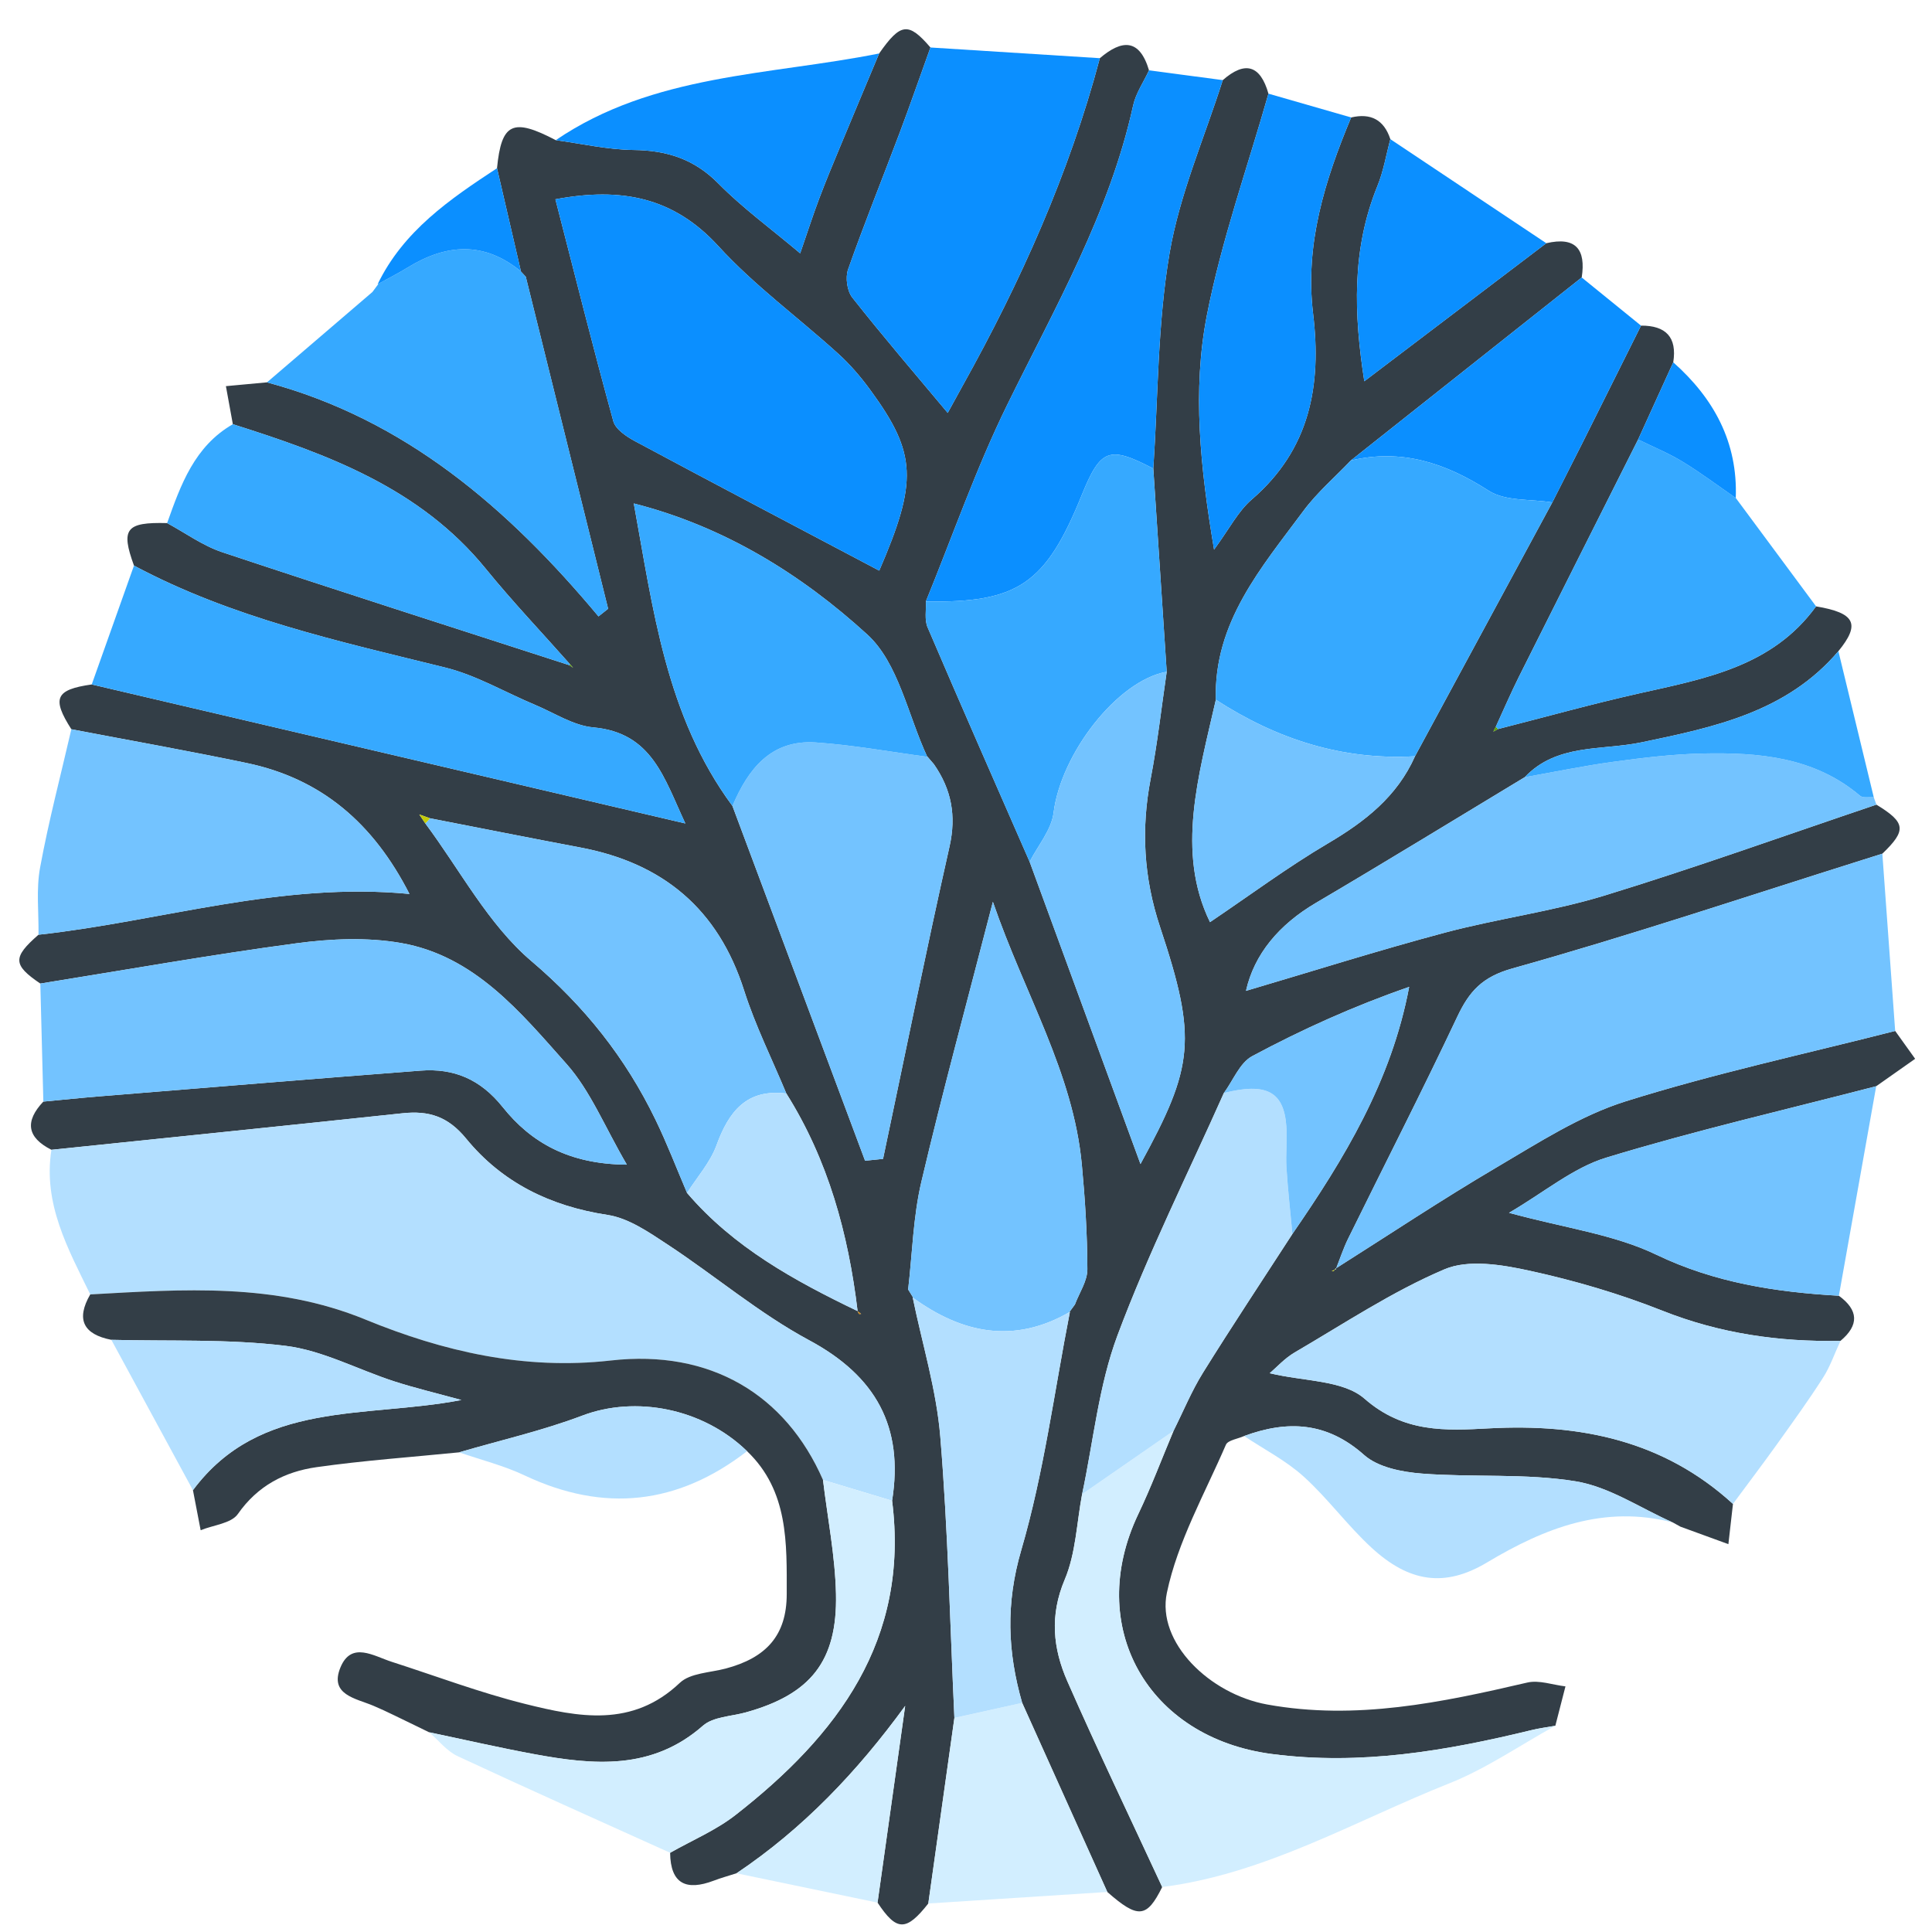 <?xml version="1.0" encoding="UTF-8"?>
<svg width="100px" height="100px" viewBox="0 0 100 100" version="1.1" xmlns="http://www.w3.org/2000/svg" xmlns:xlink="http://www.w3.org/1999/xlink">
    <!-- Generator: Sketch 47.1 (45422) - http://www.bohemiancoding.com/sketch -->
    <title>admindashboard copy</title>
    <desc>Created with Sketch.</desc>
    <defs></defs>
    <g id="Page-1" stroke="none" stroke-width="1" fill="none" fill-rule="evenodd">
        <g id="admindashboard-copy">
            <g id="Page-1" transform="translate(1, 0)">
                <g id="Group-3" transform="translate(0, 1.122)" fill="#333E47">
                    <path d="M44.51,28.414 C46.498,23.805 46.457,22.359 44.055,19.075 C43.56,18.396 43.001,17.741 42.378,17.178 C40.322,15.314 38.046,13.656 36.184,11.618 C33.867,9.084 31.161,8.552 27.748,9.193 C28.734,13.026 29.696,16.865 30.746,20.682 C30.863,21.103 31.432,21.479 31.876,21.718 C36.054,23.958 40.249,26.162 44.51,28.414 M47.002,38.041 L46.995,38.049 C45.993,35.899 45.504,33.191 43.887,31.717 C40.475,28.603 36.479,26.126 31.805,24.937 C32.799,30.343 33.451,35.915 36.911,40.594 C39.201,46.715 41.488,52.837 43.776,58.958 C44.087,58.926 44.396,58.894 44.707,58.861 C45.845,53.47 46.938,48.068 48.148,42.691 C48.507,41.09 48.243,39.734 47.34,38.435 C47.226,38.303 47.114,38.172 47.002,38.041 M43.393,66.741 C43.414,66.79 43.426,66.846 43.461,66.882 C43.478,66.9 43.534,66.885 43.572,66.885 C43.511,66.838 43.451,66.791 43.39,66.744 C42.91,62.743 41.869,58.925 39.701,55.476 C38.963,53.703 38.098,51.97 37.516,50.147 C36.172,45.928 33.316,43.55 29.034,42.743 C26.438,42.253 23.849,41.737 21.257,41.232 C21.072,41.167 20.887,41.102 20.704,41.035 C20.805,41.188 20.908,41.343 21.013,41.496 C22.813,43.906 24.269,46.723 26.504,48.623 C29.272,50.976 31.375,53.632 32.923,56.822 C33.525,58.061 34.019,59.353 34.561,60.623 C36.966,63.441 40.125,65.17 43.393,66.741 M94.179,65.946 C95.196,66.688 95.238,67.465 94.263,68.281 C91.092,68.34 88.029,67.905 85.04,66.718 C82.819,65.838 80.495,65.156 78.158,64.647 C76.735,64.337 75.005,64.049 73.764,64.578 C71.057,65.728 68.566,67.391 66.008,68.882 C65.49,69.187 65.07,69.658 64.72,69.955 C66.485,70.384 68.516,70.302 69.626,71.273 C71.655,73.046 73.816,72.931 76.084,72.809 C80.785,72.556 85.105,73.435 88.698,76.72 L88.461,78.803 C87.634,78.502 86.808,78.2 85.981,77.899 C85.837,77.818 85.693,77.74 85.549,77.661 L85.576,77.678 C83.907,76.94 82.298,75.834 80.555,75.55 C77.952,75.126 75.249,75.356 72.601,75.15 C71.57,75.07 70.331,74.831 69.607,74.188 C67.672,72.47 65.648,72.381 63.396,73.206 C63.07,73.355 62.555,73.418 62.451,73.661 C61.36,76.188 59.955,78.667 59.398,81.318 C58.857,83.884 61.607,86.564 64.592,87.103 C69.179,87.934 73.614,87 78.052,85.967 C78.663,85.825 79.367,86.088 80.028,86.165 C79.854,86.844 79.678,87.523 79.504,88.203 C79.09,88.278 78.673,88.329 78.267,88.429 C73.852,89.505 69.42,90.264 64.838,89.665 C58.382,88.825 55.151,83.055 57.916,77.25 C58.587,75.844 59.135,74.381 59.74,72.943 C60.245,71.934 60.675,70.879 61.269,69.925 C62.772,67.508 64.348,65.137 65.895,62.747 C68.573,58.859 71.014,54.859 71.938,49.959 C69.061,50.958 66.392,52.162 63.816,53.543 C63.17,53.888 62.828,54.8 62.348,55.452 C60.487,59.626 58.435,63.728 56.84,67.999 C55.867,70.603 55.596,73.47 55.01,76.218 C54.729,77.699 54.685,79.279 54.111,80.635 C53.323,82.494 53.504,84.211 54.246,85.899 C55.819,89.478 57.513,93.002 59.155,96.55 C58.358,98.162 57.904,98.203 56.314,96.806 C54.845,93.543 53.376,90.281 51.907,87.018 C51.149,84.387 51.052,81.873 51.861,79.109 C53.034,75.099 53.57,70.9 54.378,66.782 L54.343,66.8 L54.638,66.399 C54.864,65.791 55.284,65.184 55.282,64.576 C55.278,62.767 55.164,60.953 54.995,59.15 C54.545,54.382 52.04,50.353 50.392,45.556 C49.054,50.746 47.787,55.382 46.687,60.059 C46.263,61.867 46.222,63.765 46.005,65.622 C46.095,65.765 46.182,65.909 46.273,66.053 L46.243,66.041 C46.735,68.438 47.47,70.815 47.669,73.237 C48.069,78.078 48.173,82.943 48.399,87.797 C47.949,90.999 47.499,94.2 47.049,97.402 C45.902,98.858 45.408,98.849 44.422,97.356 C44.898,93.962 45.375,90.568 45.852,87.176 C43.37,90.582 40.569,93.528 37.123,95.838 C36.726,95.965 36.325,96.076 35.937,96.223 C34.529,96.755 33.705,96.399 33.685,94.778 C34.822,94.132 36.058,93.614 37.076,92.817 C42.351,88.699 46.085,83.772 45.175,76.555 C45.784,72.731 44.338,70.106 40.881,68.249 C38.298,66.859 36.019,64.915 33.554,63.294 C32.587,62.659 31.534,61.926 30.44,61.761 C27.485,61.311 24.987,60.087 23.126,57.811 C22.187,56.661 21.192,56.356 19.842,56.5 C13.784,57.144 7.723,57.764 1.663,58.391 C0.388,57.75 0.281,56.914 1.243,55.897 C2.208,55.806 3.17,55.705 4.135,55.626 C9.678,55.176 15.22,54.717 20.767,54.294 C22.496,54.162 23.866,54.737 25.022,56.184 C26.487,58.018 28.454,59.141 31.445,59.159 C30.292,57.187 29.563,55.34 28.323,53.947 C25.942,51.272 23.566,48.353 19.755,47.688 C18.001,47.382 16.119,47.465 14.34,47.703 C9.908,48.297 5.502,49.079 1.087,49.787 C-0.339,48.82 -0.352,48.432 0.993,47.259 C7.335,46.565 13.516,44.506 20.193,45.149 C18.326,41.487 15.634,39.179 11.769,38.372 C8.754,37.741 5.719,37.203 2.693,36.623 C1.67,35.018 1.873,34.573 3.748,34.305 C13.898,36.682 24.048,39.058 34.473,41.5 C33.372,39.153 32.757,36.803 29.71,36.528 C28.681,36.435 27.698,35.782 26.702,35.364 C25.146,34.714 23.652,33.826 22.037,33.428 C16.532,32.068 10.995,30.856 5.935,28.153 C5.242,26.25 5.516,25.897 7.651,25.953 C8.598,26.464 9.495,27.123 10.501,27.459 C16.476,29.45 22.476,31.365 28.467,33.306 C28.534,33.352 28.599,33.399 28.664,33.444 C28.613,33.385 28.561,33.325 28.508,33.264 C27.049,31.618 25.529,30.02 24.142,28.315 C20.731,24.128 15.951,22.388 11.052,20.835 L10.693,18.865 C11.402,18.8 12.111,18.735 12.819,18.668 C19.978,20.585 25.311,25.193 29.978,30.782 C30.145,30.652 30.31,30.52 30.476,30.388 C29.057,24.659 27.635,18.932 26.214,13.203 C26.122,13.102 26.028,13 25.934,12.9 L25.964,12.928 C25.551,11.146 25.138,9.365 24.725,7.584 C24.955,5.243 25.537,4.964 27.766,6.132 C29.108,6.314 30.451,6.625 31.796,6.641 C33.525,6.662 34.937,7.111 36.188,8.381 C37.435,9.644 38.89,10.703 40.417,11.99 C40.811,10.847 41.085,9.994 41.401,9.158 C41.742,8.253 42.114,7.361 42.485,6.47 C43.154,4.859 43.831,3.253 44.504,1.646 C45.616,0.056 46.02,0.009 47.16,1.335 C46.631,2.802 46.122,4.276 45.573,5.735 C44.684,8.1 43.735,10.444 42.896,12.825 C42.749,13.243 42.845,13.938 43.114,14.279 C44.708,16.299 46.385,18.252 48.054,20.249 C48.255,19.881 48.534,19.367 48.819,18.856 C51.825,13.467 54.338,7.873 55.928,1.89 C57.069,0.918 57.981,0.865 58.473,2.518 C58.195,3.122 57.793,3.699 57.652,4.332 C56.428,9.908 53.607,14.791 51.129,19.841 C49.517,23.129 48.31,26.614 46.922,30.011 C46.945,30.458 46.845,30.958 47.01,31.344 C48.746,35.402 50.526,39.441 52.295,43.485 C54.242,48.794 56.188,54.105 58.031,59.128 C60.793,54.081 60.978,52.661 59.045,46.859 C58.198,44.315 58.057,41.8 58.558,39.188 C58.91,37.355 59.117,35.496 59.388,33.647 C59.157,30.143 58.926,26.638 58.695,23.134 C58.946,19.414 58.913,15.647 59.535,11.991 C60.055,8.935 61.343,6.009 62.29,3.026 C63.448,2.012 64.235,2.25 64.655,3.726 C63.569,7.546 62.226,11.315 61.467,15.2 C60.71,19.085 61.122,23.058 61.84,27.326 C62.632,26.249 63.081,25.343 63.787,24.735 C66.802,22.141 67.414,18.838 66.964,15.103 C66.534,11.531 67.576,8.203 68.935,4.958 C69.951,4.718 70.635,5.078 70.964,6.081 C70.746,6.89 70.611,7.734 70.296,8.503 C68.954,11.793 69.076,15.144 69.616,18.612 C72.843,16.165 75.94,13.815 79.035,11.467 C80.563,11.111 81.095,11.784 80.869,13.24 C76.885,16.397 72.902,19.555 68.919,22.712 C68.095,23.579 67.17,24.37 66.464,25.323 C64.288,28.261 61.817,31.088 61.932,35.096 C61.037,39.037 59.858,42.978 61.629,46.608 C63.708,45.206 65.658,43.756 67.738,42.529 C69.657,41.399 71.316,40.103 72.24,38.023 C74.608,33.643 76.978,29.262 79.348,24.882 C79.863,23.865 80.382,22.849 80.895,21.829 C81.913,19.797 82.925,17.765 83.94,15.732 C85.223,15.726 85.813,16.328 85.607,17.631 C85.001,18.962 84.395,20.296 83.788,21.628 C81.731,25.72 79.669,29.808 77.62,33.905 C77.195,34.758 76.817,35.635 76.419,36.502 C76.376,36.585 76.334,36.667 76.292,36.749 C76.372,36.705 76.454,36.659 76.532,36.615 C78.969,35.994 81.392,35.317 83.843,34.767 C87.269,34 90.74,33.378 92.999,30.264 C95.023,30.602 95.307,31.172 94.155,32.582 C91.482,35.735 87.725,36.52 83.948,37.305 C81.892,37.731 79.582,37.353 77.919,39.106 C74.319,41.279 70.734,43.478 67.111,45.612 C65.198,46.738 63.917,48.267 63.492,50.164 C66.89,49.162 70.311,48.079 73.773,47.155 C76.51,46.425 79.348,46.058 82.051,45.231 C86.778,43.782 91.435,42.106 96.122,40.526 C97.643,41.455 97.692,41.852 96.431,43.064 L95.404,43.388 C89.372,45.287 83.373,47.3 77.288,49.002 C75.716,49.441 75.051,50.19 74.429,51.503 C72.608,55.362 70.663,59.161 68.779,62.99 C68.528,63.502 68.351,64.05 68.138,64.582 C68.07,64.609 68.001,64.638 67.931,64.665 C67.964,64.668 68.01,64.688 68.026,64.673 C68.063,64.641 68.085,64.591 68.114,64.549 C70.893,62.791 73.632,60.967 76.464,59.3 C78.62,58.032 80.787,56.623 83.14,55.884 C87.72,54.444 92.434,53.429 97.095,52.24 C97.438,52.72 97.782,53.202 98.128,53.682 C97.455,54.155 96.784,54.628 96.113,55.1 C91.448,56.311 86.745,57.393 82.14,58.797 C80.419,59.322 78.925,60.594 77.107,61.653 C80.007,62.444 82.538,62.768 84.723,63.817 C87.769,65.281 90.911,65.756 94.179,65.946" id="Fill-1"></path>
                </g>
                <path d="M1.662,59.514 C7.723,58.885 13.783,58.267 19.843,57.621 C21.193,57.479 22.187,57.783 23.127,58.933 C24.987,61.209 27.485,62.433 30.441,62.883 C31.533,63.048 32.588,63.78 33.553,64.417 C36.018,66.038 38.299,67.982 40.882,69.37 C44.338,71.229 45.785,73.853 45.174,77.677 C43.983,77.318 42.791,76.961 41.599,76.6 C39.662,72.177 35.773,69.835 30.618,70.42 C26.133,70.929 21.929,69.947 17.917,68.3 C13.237,66.38 8.48,66.732 3.671,66.998 C2.518,64.633 1.221,62.306 1.662,59.514" id="Fill-4" fill="#B3DFFF"></path>
                <path d="M3.671,66.999 C8.48,66.732 13.236,66.381 17.916,68.301 C21.93,69.948 26.133,70.928 30.619,70.419 C35.772,69.835 39.662,72.178 41.598,76.601 C41.833,78.567 42.227,80.532 42.271,82.504 C42.347,85.996 40.943,87.707 37.598,88.634 C36.847,88.843 35.913,88.857 35.383,89.323 C32.74,91.643 29.724,91.361 26.645,90.793 C24.828,90.457 23.025,90.042 21.218,89.663 L21.224,89.669 C20.965,89.543 20.704,89.416 20.443,89.288 C19.737,88.954 19.045,88.593 18.327,88.29 C17.406,87.902 16.037,87.722 16.622,86.305 C17.187,84.938 18.339,85.716 19.281,86.017 C21.575,86.755 23.84,87.611 26.174,88.193 C28.936,88.882 31.731,89.434 34.184,87.107 C34.725,86.592 35.754,86.579 36.566,86.363 C38.648,85.808 39.719,84.66 39.721,82.511 C39.722,79.884 39.819,77.169 37.668,75.113 C35.366,72.881 31.886,72.229 29.137,73.272 C27.069,74.055 24.892,74.549 22.763,75.173 C20.303,75.42 17.831,75.593 15.386,75.94 C13.74,76.173 12.334,76.901 11.31,78.367 C10.968,78.855 10.043,78.935 9.386,79.204 C9.254,78.514 9.121,77.823 8.987,77.131 C12.472,72.451 17.895,73.425 22.881,72.464 C21.569,72.104 20.463,71.842 19.387,71.493 C17.512,70.885 15.695,69.896 13.781,69.66 C10.807,69.295 7.772,69.428 4.763,69.349 C3.322,69.066 2.918,68.301 3.671,66.999" id="Fill-6" fill="#333E47"></path>
                <path d="M97.094,53.361 C92.435,54.552 87.72,55.566 83.139,57.005 C80.786,57.746 78.621,59.154 76.465,60.422 C73.632,62.088 70.894,63.914 68.113,65.672 L68.139,65.704 C68.35,65.172 68.527,64.623 68.779,64.111 C70.663,60.282 72.607,56.484 74.429,52.626 C75.05,51.311 75.715,50.564 77.288,50.125 C83.374,48.423 89.373,46.408 95.403,44.511 L96.43,44.187 C96.651,47.245 96.873,50.302 97.094,53.361" id="Fill-8" fill="#73C3FF"></path>
                <path d="M88.697,77.842 C85.106,74.557 80.786,73.678 76.083,73.931 C73.815,74.054 71.654,74.168 69.626,72.395 C68.515,71.425 66.486,71.506 64.721,71.077 C65.07,70.78 65.491,70.309 66.009,70.006 C68.565,68.513 71.057,66.851 73.763,65.7 C75.004,65.171 76.735,65.459 78.157,65.769 C80.494,66.28 82.82,66.96 85.041,67.84 C88.03,69.027 91.091,69.462 94.262,69.403 C93.963,70.045 93.732,70.73 93.353,71.321 C92.598,72.501 91.774,73.637 90.959,74.777 C90.22,75.809 89.451,76.821 88.697,77.842" id="Fill-10" fill="#B3DFFF"></path>
                <path d="M1.087,50.909 C5.503,50.201 9.908,49.419 14.34,48.825 C16.118,48.588 18,48.504 19.755,48.81 C23.565,49.475 25.941,52.394 28.323,55.069 C29.562,56.462 30.291,58.309 31.444,60.283 C28.453,60.263 26.487,59.141 25.022,57.306 C23.865,55.859 22.496,55.285 20.767,55.416 C15.222,55.839 9.678,56.298 4.135,56.748 C3.17,56.827 2.208,56.928 1.244,57.019 C1.191,54.983 1.14,52.945 1.087,50.909" id="Fill-12" fill="#73C3FF"></path>
                <path d="M96.122,41.648 C91.435,43.228 86.778,44.904 82.05,46.352 C79.347,47.18 76.51,47.548 73.773,48.277 C70.311,49.202 66.891,50.284 63.491,51.287 C63.917,49.389 65.197,47.861 67.111,46.734 C70.734,44.601 74.319,42.401 77.919,40.228 C79.447,39.958 80.97,39.639 82.507,39.431 C84.034,39.222 85.578,39.036 87.117,39.002 C90.031,38.94 92.896,39.173 95.276,41.189 C95.426,41.316 95.744,41.245 95.985,41.267 C96.031,41.395 96.076,41.52 96.122,41.648" id="Fill-14" fill="#73C3FF"></path>
                <path d="M46.922,31.133 C48.31,27.736 49.516,24.252 51.128,20.964 C53.607,15.914 56.428,11.029 57.652,5.455 C57.792,4.82 58.193,4.244 58.474,3.641 C59.745,3.809 61.019,3.979 62.29,4.147 C61.343,7.132 60.055,10.058 59.536,13.112 C58.913,16.77 58.946,20.536 58.695,24.255 C56.405,23.058 55.966,23.221 54.986,25.638 C53.124,30.232 51.689,31.209 46.922,31.133" id="Fill-16" fill="#0B8FFF"></path>
                <path d="M59.74,74.064 C59.135,75.502 58.587,76.967 57.915,78.373 C55.15,84.178 58.382,89.946 64.838,90.789 C69.42,91.386 73.852,90.627 78.268,89.551 C78.673,89.452 79.09,89.399 79.503,89.325 C77.676,90.333 75.93,91.545 74.005,92.31 C69.115,94.255 64.502,96.992 59.155,97.672 C57.512,94.125 55.818,90.599 54.246,87.022 C53.503,85.333 53.324,83.616 54.111,81.758 C54.687,80.402 54.729,78.82 55.009,77.34 C56.587,76.248 58.162,75.157 59.74,74.064" id="Fill-18" fill="#D2EEFF"></path>
                <path d="M5.935,29.275 C10.994,31.98 16.533,33.19 22.038,34.549 C23.653,34.948 25.147,35.837 26.701,36.487 C27.697,36.904 28.68,37.557 29.71,37.649 C32.756,37.925 33.371,40.275 34.474,42.622 C24.048,40.181 13.897,37.804 3.748,35.427 C4.477,33.377 5.206,31.327 5.935,29.275" id="Fill-20" fill="#36A9FF"></path>
                <path d="M55.927,3.012 C54.339,8.995 51.824,14.589 48.82,19.979 C48.535,20.489 48.256,21.003 48.053,21.371 C46.386,19.374 44.708,17.421 43.114,15.402 C42.844,15.061 42.748,14.365 42.895,13.947 C43.736,11.567 44.683,9.223 45.573,6.858 C46.121,5.398 46.632,3.924 47.159,2.458 C50.083,2.642 53.005,2.827 55.927,3.012" id="Fill-22" fill="#0B8FFF"></path>
                <path d="M26.215,14.325 C27.636,20.054 29.056,25.783 30.477,31.51 C30.31,31.642 30.143,31.774 29.977,31.906 C25.31,26.315 19.977,21.707 12.819,19.791 C14.639,18.232 16.459,16.671 18.278,15.112 L18.603,14.674 L18.547,14.71 C19.069,14.422 19.603,14.154 20.11,13.842 C22.112,12.613 24.066,12.486 25.965,14.05 L25.934,14.022 C26.028,14.122 26.121,14.224 26.215,14.325" id="Fill-24" fill="#36A9FF"></path>
                <path d="M2.693,37.746 C5.718,38.325 8.753,38.863 11.768,39.493 C15.634,40.302 18.326,42.61 20.193,46.27 C13.517,45.629 7.335,47.688 0.993,48.382 C1.009,47.222 0.867,46.031 1.075,44.905 C1.517,42.5 2.143,40.131 2.693,37.746" id="Fill-26" fill="#73C3FF"></path>
                <path d="M93,31.386 C90.739,34.5 87.268,35.121 83.844,35.889 C81.392,36.438 78.969,37.117 76.533,37.738 L76.418,37.624 C76.818,36.758 77.194,35.88 77.621,35.027 C79.669,30.93 81.732,26.841 83.788,22.748 C84.556,23.127 85.357,23.452 86.086,23.895 C87.035,24.473 87.927,25.144 88.844,25.776 C90.228,27.645 91.613,29.517 93,31.386" id="Fill-28" fill="#36A9FF"></path>
                <path d="M94.18,67.067 C90.912,66.879 87.769,66.402 84.724,64.94 C82.539,63.89 80.007,63.566 77.107,62.776 C78.925,61.716 80.419,60.443 82.14,59.919 C86.745,58.516 91.448,57.434 96.112,56.223 C95.468,59.838 94.824,63.452 94.18,67.067" id="Fill-30" fill="#73C3FF"></path>
                <path d="M68.935,6.079 C67.576,9.326 66.535,12.652 66.965,16.226 C67.415,19.96 66.803,23.263 63.786,25.857 C63.08,26.464 62.632,27.372 61.839,28.448 C61.123,24.179 60.711,20.208 61.468,16.322 C62.226,12.437 63.568,8.667 64.656,4.848 L68.935,6.079 Z" id="Fill-32" fill="#0B8FFF"></path>
                <path d="M21.217,89.663 C23.026,90.042 24.828,90.457 26.644,90.793 C29.723,91.361 32.74,91.643 35.382,89.323 C35.914,88.857 36.846,88.842 37.599,88.634 C40.943,87.707 42.346,85.996 42.27,82.504 C42.228,80.532 41.834,78.567 41.599,76.601 C42.79,76.96 43.982,77.319 45.175,77.678 C46.085,84.895 42.35,89.82 37.076,93.94 C36.058,94.735 34.822,95.254 33.685,95.899 C30.014,94.24 26.332,92.599 22.682,90.896 C22.123,90.635 21.702,90.081 21.217,89.663" id="Fill-34" fill="#D2EEFF"></path>
                <path d="M11.052,21.957 C15.95,23.51 20.731,25.249 24.141,29.437 C25.529,31.142 27.049,32.74 28.508,34.387 L28.467,34.428 C22.476,32.487 16.476,30.572 10.5,28.581 C9.494,28.246 8.597,27.585 7.65,27.076 C8.358,25.087 9.067,23.098 11.052,21.957" id="Fill-36" fill="#36A9FF"></path>
                <path d="M68.919,23.835 C72.903,20.677 76.884,17.52 80.868,14.362 C81.892,15.193 82.915,16.023 83.939,16.855 C82.925,18.887 81.912,20.92 80.893,22.952 C80.383,23.971 79.863,24.987 79.347,26.005 C78.236,25.823 76.921,25.956 76.053,25.399 C73.816,23.961 71.55,23.215 68.919,23.835" id="Fill-38" fill="#0B8FFF"></path>
                <path d="M44.504,2.768 C43.831,4.375 43.154,5.982 42.486,7.592 C42.114,8.483 41.742,9.375 41.401,10.28 C41.086,11.116 40.811,11.969 40.417,13.112 C38.889,11.825 37.434,10.766 36.189,9.503 C34.937,8.233 33.525,7.785 31.796,7.763 C30.451,7.747 29.108,7.436 27.766,7.254 C32.823,3.815 38.828,3.904 44.504,2.768" id="Fill-40" fill="#0B8FFF"></path>
                <path d="M63.396,74.329 C65.647,73.503 67.672,73.591 69.608,75.311 C70.331,75.953 71.57,76.191 72.6,76.273 C75.249,76.479 77.952,76.249 80.555,76.672 C82.297,76.957 83.908,78.061 85.576,78.799 C82.026,77.89 78.973,79.075 75.968,80.873 C73.767,82.191 71.923,81.888 69.99,80.108 C68.746,78.964 67.735,77.566 66.484,76.432 C65.57,75.603 64.434,75.022 63.396,74.329" id="Fill-42" fill="#B3DFFF"></path>
                <path d="M79.036,12.589 C75.94,14.938 72.843,17.288 69.616,19.735 C69.077,16.266 68.954,12.915 70.296,9.625 C70.61,8.856 70.746,8.012 70.964,7.203 C73.655,8.998 76.345,10.794 79.036,12.589" id="Fill-44" fill="#0B8FFF"></path>
                <path d="M4.763,69.349 C7.772,69.428 10.807,69.294 13.781,69.661 C15.695,69.896 17.513,70.885 19.387,71.493 C20.464,71.843 21.57,72.103 22.881,72.464 C17.895,73.425 12.472,72.45 8.987,77.132 C7.579,74.538 6.17,71.943 4.763,69.349" id="Fill-46" fill="#B3DFFF"></path>
                <path d="M47.049,98.524 C47.499,95.322 47.949,92.121 48.399,88.921 C49.569,88.66 50.739,88.399 51.908,88.14 C53.377,91.402 54.845,94.666 56.315,97.928 C53.227,98.127 50.137,98.325 47.049,98.524" id="Fill-48" fill="#D2EEFF"></path>
                <path d="M22.763,75.173 C24.892,74.55 27.069,74.056 29.138,73.273 C31.886,72.23 35.366,72.88 37.668,75.113 C34.086,77.882 30.266,78.309 26.153,76.367 C25.075,75.857 23.897,75.565 22.763,75.173" id="Fill-50" fill="#B3DFFF"></path>
                <path d="M95.986,41.267 C95.745,41.245 95.427,41.316 95.277,41.189 C92.896,39.173 90.031,38.94 87.116,39.002 C85.577,39.036 84.034,39.222 82.507,39.431 C80.969,39.639 79.448,39.958 77.919,40.228 C79.583,38.475 81.892,38.854 83.948,38.427 C87.725,37.642 91.483,36.857 94.155,33.705 C94.764,36.225 95.375,38.746 95.986,41.267" id="Fill-52" fill="#36A9FF"></path>
                <path d="M37.123,96.961 C40.568,94.65 43.371,91.703 45.851,88.297 C45.374,91.691 44.898,95.085 44.421,98.479 C41.988,97.973 39.556,97.467 37.123,96.961" id="Fill-54" fill="#D2EEFF"></path>
                <path d="M88.843,25.776 C87.927,25.144 87.036,24.473 86.086,23.895 C85.357,23.451 84.555,23.127 83.789,22.748 C84.393,21.418 84.999,20.085 85.607,18.753 C87.71,20.621 88.951,22.888 88.843,25.776" id="Fill-56" fill="#0B8FFF"></path>
                <path d="M25.965,14.049 C24.066,12.486 22.112,12.613 20.11,13.842 C19.602,14.154 19.069,14.422 18.546,14.712 C19.875,11.96 22.278,10.312 24.725,8.707 C25.139,10.487 25.551,12.268 25.965,14.049" id="Fill-58" fill="#0B8FFF"></path>
                <path d="M20.443,89.289 C20.704,89.416 20.965,89.542 21.225,89.669 C20.965,89.542 20.704,89.416 20.443,89.289" id="Fill-60" fill="#D9A02B"></path>
                <path d="M85.549,78.784 C85.693,78.862 85.837,78.941 85.981,79.02 C85.837,78.941 85.693,78.862 85.549,78.784" id="Fill-62" fill="#CD8104"></path>
                <path d="M18.602,14.674 L18.278,15.112 L18.602,14.674 Z" id="Fill-64" fill="#29D34D"></path>
                <path d="M44.51,29.536 C40.249,27.285 36.054,25.08 31.876,22.841 C31.432,22.601 30.863,22.225 30.746,21.804 C29.696,17.988 28.734,14.148 27.748,10.315 C31.161,9.674 33.867,10.206 36.184,12.741 C38.046,14.778 40.322,16.436 42.378,18.3 C43.001,18.863 43.56,19.518 44.055,20.197 C46.457,23.482 46.498,24.927 44.51,29.536" id="Fill-66" fill="#0B8FFF"></path>
                <path d="M68.919,23.835 C71.55,23.215 73.816,23.961 76.053,25.399 C76.921,25.956 78.236,25.823 79.347,26.005 C76.977,30.385 74.609,34.765 72.239,39.144 C68.465,39.362 65.068,38.25 61.931,36.218 C61.818,32.209 64.287,29.383 66.463,26.446 C67.171,25.493 68.095,24.7 68.919,23.835" id="Fill-68" fill="#36A9FF"></path>
                <path d="M47.339,39.557 C48.244,40.855 48.508,42.212 48.147,43.815 C46.938,49.19 45.844,54.592 44.706,59.983 C44.397,60.016 44.086,60.048 43.776,60.08 C41.488,53.958 39.2,47.837 36.912,41.716 C37.726,39.795 38.914,38.272 41.232,38.43 C43.161,38.562 45.074,38.916 46.994,39.171 L47.002,39.163 C47.114,39.295 47.227,39.425 47.339,39.557" id="Fill-70" fill="#73C3FF"></path>
                <path d="M21.256,42.355 C23.849,42.86 26.438,43.375 29.034,43.866 C33.315,44.673 36.172,47.049 37.515,51.269 C38.097,53.093 38.964,54.825 39.7,56.599 C37.64,56.346 36.723,57.532 36.085,59.281 C35.761,60.17 35.081,60.928 34.561,61.746 C34.018,60.476 33.526,59.182 32.923,57.943 C31.375,54.753 29.273,52.097 26.503,49.744 C24.268,47.846 22.812,45.028 21.012,42.617 C21.1,42.537 21.182,42.449 21.256,42.355" id="Fill-72" fill="#73C3FF"></path>
                <path d="M46.006,66.743 C46.222,64.887 46.263,62.989 46.687,61.183 C47.786,56.505 49.054,51.867 50.392,46.68 C52.04,51.475 54.545,55.505 54.995,60.272 C55.163,62.075 55.278,63.889 55.283,65.699 C55.284,66.305 54.865,66.913 54.637,67.52 C54.539,67.655 54.44,67.789 54.342,67.923 L54.377,67.904 C51.49,69.578 48.807,69.025 46.243,67.163 L46.272,67.177 C46.183,67.031 46.095,66.887 46.006,66.743" id="Fill-74" fill="#73C3FF"></path>
                <path d="M46.922,31.133 C51.689,31.209 53.124,30.232 54.986,25.638 C55.966,23.221 56.405,23.058 58.695,24.255 C58.927,27.759 59.157,31.265 59.389,34.77 C56.836,35.223 53.913,39.008 53.533,42.07 C53.424,42.953 52.724,43.764 52.293,44.608 C50.525,40.564 48.746,36.524 47.01,32.467 C46.845,32.08 46.945,31.58 46.922,31.133" id="Fill-76" fill="#36A9FF"></path>
                <path d="M46.994,39.171 C45.074,38.916 43.161,38.562 41.232,38.43 C38.914,38.272 37.726,39.795 36.912,41.716 C33.452,37.037 32.798,31.465 31.806,26.059 C36.479,27.248 40.474,29.727 43.888,32.839 C45.503,34.313 45.994,37.022 46.994,39.171" id="Fill-78" fill="#36A9FF"></path>
                <path d="M52.294,44.607 C52.723,43.763 53.423,42.952 53.533,42.069 C53.914,39.007 56.837,35.224 59.39,34.769 C59.117,36.618 58.911,38.478 58.558,40.31 C58.056,42.922 58.197,45.437 59.044,47.983 C60.977,53.784 60.793,55.204 58.032,60.249 C56.19,55.227 54.241,49.916 52.294,44.607" id="Fill-80" fill="#73C3FF"></path>
                <path d="M59.74,74.064 C58.162,75.157 56.587,76.248 55.009,77.34 C55.596,74.592 55.867,71.727 56.84,69.122 C58.437,64.849 60.488,60.748 62.347,56.573 C64.533,56.022 65.449,56.492 65.58,58.281 C65.635,58.999 65.543,59.728 65.588,60.446 C65.659,61.589 65.79,62.728 65.894,63.869 C64.349,66.258 62.771,68.631 61.268,71.048 C60.676,72.001 60.244,73.055 59.74,74.064" id="Fill-82" fill="#B3DFFF"></path>
                <path d="M46.243,67.163 C48.807,69.025 51.49,69.577 54.378,67.904 C53.57,72.022 53.034,76.221 51.861,80.232 C51.052,82.995 51.149,85.509 51.907,88.141 C50.738,88.4 49.569,88.66 48.399,88.919 C48.173,84.065 48.069,79.2 47.669,74.359 C47.47,71.938 46.735,69.56 46.243,67.163" id="Fill-84" fill="#B3DFFF"></path>
                <path d="M61.932,36.218 C65.068,38.25 68.465,39.362 72.239,39.145 C71.317,41.226 69.656,42.521 67.739,43.652 C65.657,44.879 63.709,46.329 61.63,47.73 C59.859,44.1 61.036,40.159 61.932,36.218" id="Fill-86" fill="#73C3FF"></path>
                <path d="M34.561,61.746 C35.081,60.927 35.761,60.17 36.085,59.282 C36.722,57.532 37.64,56.346 39.701,56.599 C41.869,60.047 42.91,63.864 43.39,67.867 L43.393,67.864 C40.125,66.291 36.966,64.562 34.561,61.746" id="Fill-88" fill="#B3DFFF"></path>
                <path d="M65.894,63.869 C65.79,62.728 65.659,61.589 65.588,60.446 C65.543,59.728 65.635,58.999 65.58,58.281 C65.449,56.492 64.533,56.022 62.347,56.573 C62.829,55.922 63.17,55.01 63.815,54.664 C66.391,53.284 69.061,52.081 71.938,51.081 C71.014,55.981 68.573,59.981 65.894,63.869" id="Fill-90" fill="#73C3FF"></path>
                <path d="M21.012,42.618 C20.909,42.465 20.806,42.31 20.703,42.157 C20.887,42.224 21.073,42.289 21.256,42.355 C21.182,42.449 21.102,42.537 21.012,42.618" id="Fill-92" fill="#C5CC08"></path>
                <path d="M26.215,14.325 C26.121,14.224 26.028,14.122 25.934,14.022 C26.027,14.122 26.121,14.224 26.215,14.325" id="Fill-94" fill="#29D34D"></path>
                <path d="M43.39,67.866 C43.451,67.913 43.512,67.96 43.572,68.007 C43.534,68.007 43.478,68.024 43.46,68.004 C43.427,67.968 43.415,67.912 43.392,67.863 L43.39,67.866 Z" id="Fill-96" fill="#CD8001"></path>
                <path d="M54.343,67.923 C54.441,67.79 54.54,67.655 54.638,67.52 C54.54,67.655 54.441,67.79 54.343,67.923" id="Fill-98" fill="#CD8001"></path>
                <path d="M46.006,66.743 C46.095,66.887 46.183,67.031 46.272,67.177 C46.183,67.031 46.095,66.887 46.006,66.743" id="Fill-100" fill="#CD8001"></path>
                <path d="M68.114,65.671 C68.085,65.713 68.062,65.763 68.026,65.795 C68.009,65.81 67.964,65.791 67.932,65.788 C68.002,65.76 68.07,65.732 68.139,65.704 C68.139,65.704 68.114,65.671 68.114,65.671" id="Fill-102" fill="#C5CC09"></path>
                <path d="M28.509,34.386 C28.562,34.447 28.613,34.508 28.665,34.567 C28.6,34.521 28.533,34.474 28.468,34.429 L28.509,34.386 Z" id="Fill-104" fill="#5AA104"></path>
                <path d="M47.339,39.557 C47.227,39.425 47.114,39.295 47.002,39.163 C47.114,39.295 47.227,39.425 47.339,39.557" id="Fill-106" fill="#5AA103"></path>
                <path d="M76.533,37.738 C76.452,37.782 76.372,37.827 76.292,37.871 C76.334,37.789 76.377,37.707 76.419,37.624 L76.533,37.738 Z" id="Fill-108" fill="#5AA104"></path>
            </g>
        </g>
    </g>
</svg>